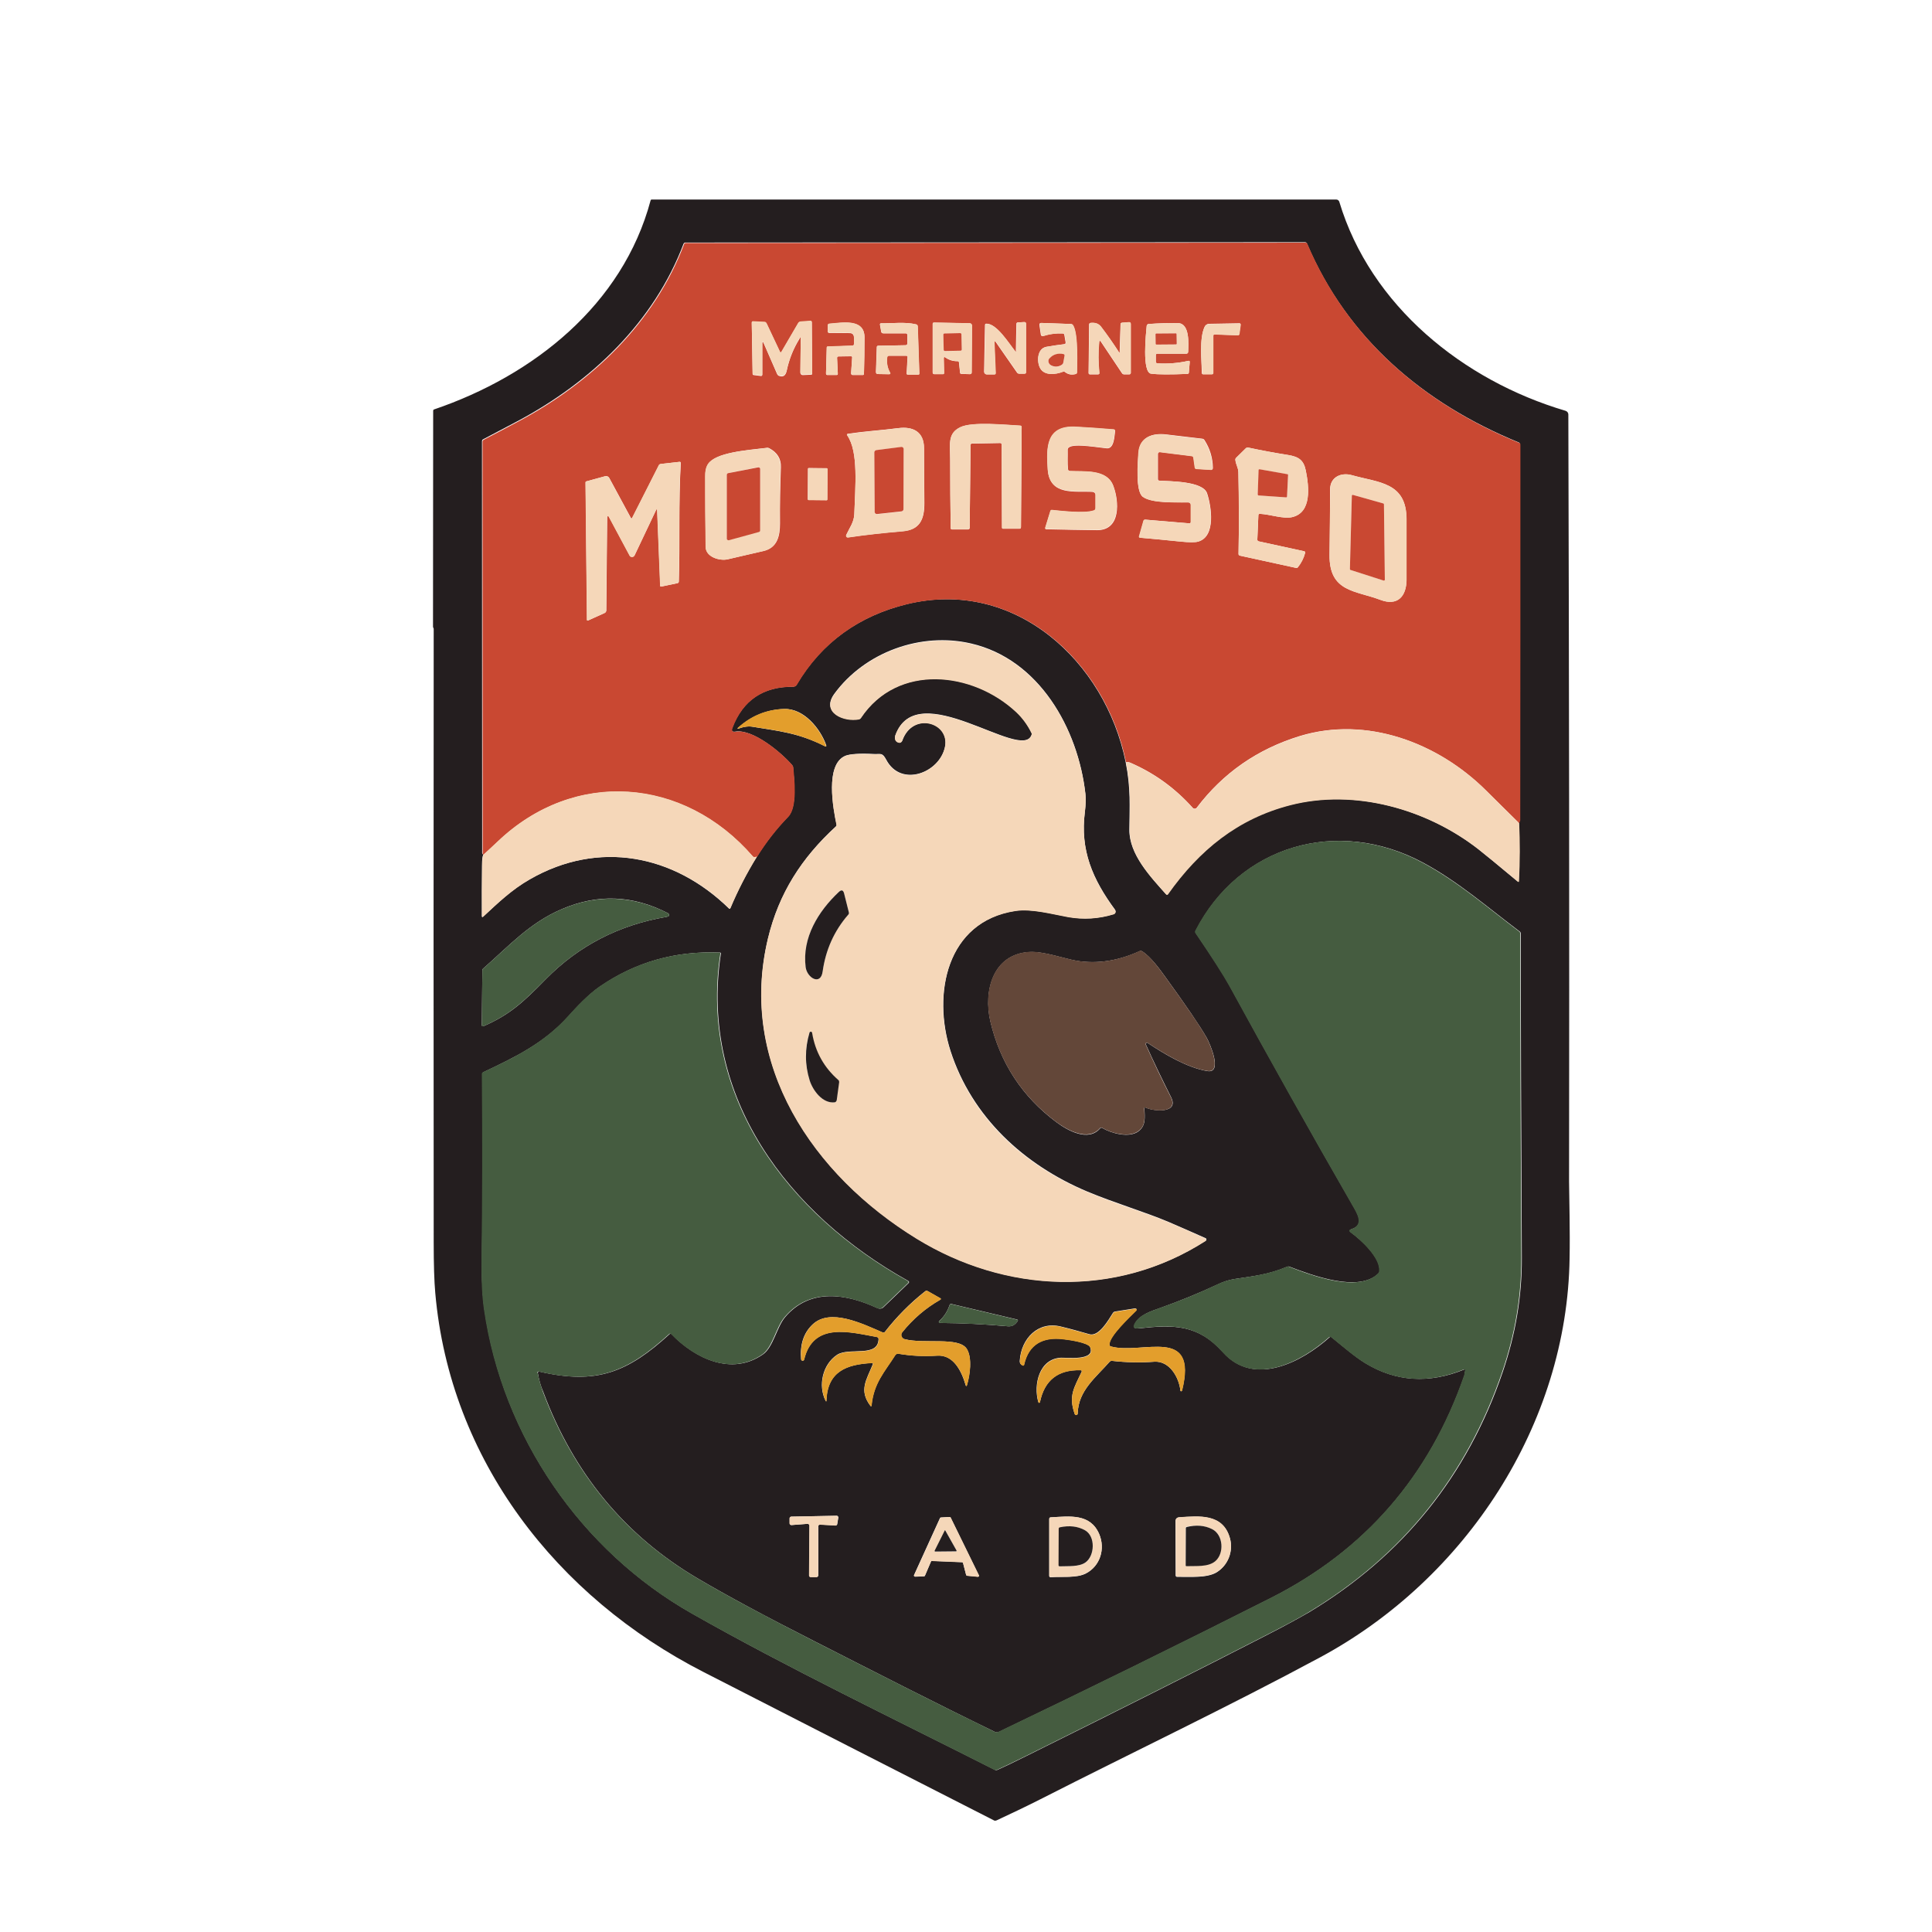 <svg width="48" height="48" viewBox="0 0 48 48" fill="none" xmlns="http://www.w3.org/2000/svg">
<path d="M38.996 31.254C38.939 35.39 36.413 39.23 32.8 41.175C30.514 42.406 28.162 43.523 25.85 44.701C25.488 44.884 25.121 45.059 24.755 45.229C24.733 45.237 24.715 45.237 24.698 45.229C22.289 44.003 19.885 42.772 17.481 41.542C13.829 39.675 11.177 36.271 10.814 32.122C10.788 31.834 10.775 31.411 10.775 30.857C10.771 25.778 10.771 20.704 10.775 15.625C10.775 15.616 10.771 15.603 10.766 15.599C10.762 15.59 10.758 15.581 10.758 15.568L10.762 10.21C10.762 10.188 10.771 10.175 10.788 10.171C13.249 9.333 15.47 7.575 16.164 4.979C16.168 4.966 16.177 4.957 16.19 4.957H33.197C33.236 4.957 33.267 4.983 33.276 5.018C34.052 7.597 36.352 9.455 38.895 10.206C38.935 10.219 38.965 10.254 38.965 10.297C38.983 16.65 38.992 23.003 38.983 29.356C38.987 29.796 39.009 30.59 38.996 31.254ZM12.005 21.236C11.984 21.279 11.975 21.371 11.975 21.506C11.971 21.921 11.971 22.335 11.971 22.759C11.971 22.789 11.984 22.794 12.005 22.772C12.368 22.436 12.708 22.104 13.162 21.847C14.872 20.865 16.739 21.232 18.11 22.571C18.118 22.58 18.131 22.58 18.14 22.571C18.14 22.571 18.145 22.567 18.145 22.562C18.332 22.122 18.55 21.694 18.803 21.284C19.026 20.926 19.283 20.595 19.576 20.293C19.816 20.049 19.724 19.338 19.702 19.063C19.702 19.041 19.693 19.024 19.676 19.006C19.41 18.697 18.703 18.108 18.271 18.177C18.188 18.19 18.162 18.16 18.192 18.081C18.454 17.396 18.956 17.056 19.702 17.06C19.737 17.06 19.772 17.043 19.789 17.012C20.413 15.952 21.356 15.298 22.525 15.01C25.226 14.351 27.464 16.445 27.966 18.932C28.097 19.591 28.062 20.032 28.058 20.612C28.053 21.227 28.581 21.781 28.965 22.213C28.983 22.235 29 22.231 29.013 22.209C29.79 21.114 30.745 20.328 32.054 19.997C33.651 19.587 35.444 20.097 36.723 21.092C36.884 21.218 37.211 21.489 37.7 21.895C37.722 21.912 37.731 21.908 37.731 21.882C37.752 21.393 37.757 20.913 37.735 20.446C37.748 20.411 37.757 20.39 37.757 20.372C37.757 17.261 37.761 14.15 37.761 11.035C37.761 11.013 37.752 11 37.731 10.991C35.366 10.023 33.472 8.413 32.469 6.048C32.46 6.026 32.442 6.017 32.421 6.017L17.023 6.026C17.006 6.026 16.992 6.039 16.984 6.052C16.251 7.994 14.697 9.482 12.874 10.455C12.586 10.607 12.293 10.76 12.005 10.913C11.984 10.921 11.975 10.939 11.975 10.965L11.979 21.192C11.979 21.201 11.984 21.21 11.988 21.214L12.005 21.236ZM25.627 18.265C25.37 18.928 22.782 16.768 22.246 18.269C22.241 18.286 22.237 18.304 22.237 18.321C22.237 18.395 22.272 18.435 22.337 18.448C22.372 18.452 22.403 18.435 22.416 18.404C22.673 17.667 23.607 17.942 23.48 18.553C23.345 19.203 22.385 19.569 22.019 18.875C21.919 18.688 21.884 18.74 21.709 18.732C21.356 18.714 21.124 18.732 21.007 18.775C20.492 18.985 20.701 20.093 20.784 20.481C20.788 20.503 20.784 20.52 20.767 20.533C19.92 21.31 19.353 22.187 19.082 23.313C18.332 26.445 20.208 29.194 22.774 30.769C24.982 32.126 27.726 32.257 29.956 30.826C29.973 30.817 29.977 30.791 29.968 30.774C29.964 30.769 29.96 30.761 29.951 30.761C29.646 30.625 29.34 30.49 29.035 30.359C28.437 30.106 27.695 29.888 27.015 29.604C25.44 28.941 24.148 27.754 23.616 26.11C23.162 24.696 23.515 22.89 25.23 22.628C25.632 22.567 26.129 22.706 26.544 22.78C26.923 22.85 27.303 22.824 27.669 22.711C27.704 22.698 27.726 22.663 27.713 22.623C27.709 22.615 27.709 22.61 27.704 22.602C27.15 21.851 26.827 21.118 26.954 20.163C26.976 19.984 26.98 19.835 26.967 19.722C26.784 18.094 25.811 16.375 24.126 15.987C22.874 15.695 21.482 16.205 20.727 17.239C20.392 17.702 20.972 17.937 21.343 17.863C21.364 17.859 21.382 17.85 21.391 17.828C22.302 16.467 24.17 16.672 25.248 17.684C25.405 17.833 25.531 18.003 25.623 18.195C25.636 18.225 25.636 18.243 25.627 18.265ZM18.69 18.055C19.34 18.164 19.829 18.203 20.496 18.54C20.527 18.553 20.535 18.548 20.527 18.513C20.378 18.094 19.968 17.597 19.484 17.614C19.052 17.628 18.672 17.785 18.345 18.077C18.315 18.103 18.319 18.112 18.358 18.099C18.489 18.051 18.603 18.038 18.69 18.055ZM13.363 34.116C13.358 34.098 13.371 34.081 13.389 34.077C13.393 34.077 13.397 34.077 13.402 34.077C14.828 34.408 15.596 34.094 16.635 33.147C16.652 33.13 16.67 33.13 16.687 33.147C17.272 33.754 18.184 34.19 18.956 33.649C19.209 33.474 19.296 32.973 19.506 32.724C20.125 31.995 21.029 32.139 21.805 32.502C21.857 32.523 21.914 32.515 21.953 32.475L22.569 31.882C22.595 31.86 22.59 31.838 22.56 31.821C19.597 30.172 17.368 27.261 17.909 23.697C17.913 23.675 17.904 23.666 17.883 23.666C16.783 23.622 15.788 23.902 14.903 24.513C14.623 24.705 14.327 25.019 14.122 25.25C13.524 25.913 12.808 26.262 12.014 26.637C11.992 26.646 11.984 26.664 11.984 26.686C11.997 28.221 11.992 29.753 11.975 31.288C11.966 31.795 11.988 32.209 12.036 32.532C12.486 35.687 14.44 38.527 17.198 40.089C19.606 41.455 22.206 42.698 24.72 43.972C24.741 43.981 24.759 43.981 24.781 43.972C24.947 43.898 25.186 43.785 25.501 43.627C27.857 42.458 29.829 41.468 31.417 40.652C31.923 40.394 32.294 40.189 32.534 40.05C34.855 38.649 36.456 36.664 37.334 34.09C37.652 33.156 37.813 32.218 37.809 31.249C37.792 28.008 37.783 25.324 37.783 23.195C37.783 23.173 37.774 23.156 37.757 23.143C36.967 22.549 36.221 21.895 35.348 21.428C33.236 20.298 30.797 20.996 29.707 23.125C29.698 23.143 29.698 23.164 29.711 23.182C30.13 23.797 30.414 24.233 30.553 24.495C31.552 26.323 32.573 28.143 33.612 29.949C33.73 30.154 33.908 30.433 33.581 30.538C33.525 30.556 33.52 30.586 33.568 30.621C33.804 30.791 34.31 31.245 34.275 31.581C34.275 31.603 34.262 31.625 34.249 31.638C33.76 32.126 32.582 31.677 32.041 31.472C32.019 31.463 32.002 31.463 31.98 31.472C31.509 31.672 31.129 31.707 30.675 31.777C30.536 31.799 30.396 31.843 30.261 31.908C29.794 32.126 29.314 32.323 28.825 32.497C28.585 32.58 28.324 32.667 28.206 32.872C28.149 32.973 28.175 33.016 28.293 33.003C29.174 32.907 29.764 32.903 30.392 33.601C31.168 34.465 32.355 33.832 33.032 33.226C33.049 33.208 33.066 33.208 33.088 33.226C33.359 33.444 33.66 33.706 33.917 33.863C34.681 34.33 35.501 34.382 36.382 34.024C36.391 34.02 36.404 34.024 36.409 34.037C36.409 34.042 36.409 34.046 36.409 34.055C36.391 34.09 36.395 34.133 36.387 34.164C35.519 36.677 33.913 38.523 31.574 39.705C29.327 40.84 27.076 41.948 24.816 43.03C24.785 43.043 24.75 43.043 24.72 43.03C23.201 42.292 21.705 41.525 20.204 40.761C19.008 40.154 18.053 39.64 17.328 39.212C15.531 38.152 14.253 36.607 13.498 34.583C13.428 34.426 13.389 34.269 13.363 34.116ZM16.596 22.689C15.723 22.239 14.846 22.204 13.956 22.588C13.157 22.929 12.647 23.5 12.01 24.059C11.992 24.072 11.984 24.089 11.984 24.111L11.971 25.464C11.971 25.494 11.984 25.503 12.014 25.494C12.664 25.211 13 24.901 13.563 24.325C14.379 23.496 15.378 22.981 16.556 22.78C16.596 22.772 16.617 22.763 16.622 22.746C16.626 22.719 16.617 22.702 16.596 22.689ZM28.468 27.519C28.673 27.615 29.305 27.667 29.092 27.253C28.873 26.816 28.664 26.384 28.468 25.948C28.459 25.931 28.468 25.913 28.485 25.909C28.494 25.904 28.507 25.904 28.516 25.913C28.934 26.192 29.497 26.528 29.999 26.611C30.387 26.672 30.056 25.913 29.977 25.778C29.807 25.481 29.462 24.975 28.943 24.26C28.83 24.102 28.585 23.762 28.376 23.636C28.354 23.622 28.337 23.622 28.315 23.631C27.778 23.876 27.255 23.954 26.748 23.871C26.426 23.814 25.928 23.631 25.57 23.653C24.663 23.71 24.432 24.626 24.606 25.377C24.851 26.411 25.396 27.244 26.242 27.877C26.522 28.086 27.037 28.378 27.333 28.034C27.346 28.016 27.364 28.012 27.386 28.025C27.617 28.16 28.053 28.278 28.284 28.108C28.472 27.968 28.442 27.759 28.433 27.549C28.428 27.514 28.442 27.506 28.468 27.519ZM22.468 33.269C22.412 33.256 22.377 33.195 22.394 33.139C22.398 33.125 22.403 33.112 22.416 33.099C22.678 32.772 22.992 32.502 23.358 32.292C23.38 32.279 23.38 32.266 23.358 32.253L23.049 32.078C23.027 32.065 23.005 32.065 22.983 32.083C22.608 32.379 22.276 32.715 21.984 33.091C21.971 33.108 21.949 33.112 21.927 33.104C21.421 32.885 20.618 32.488 20.182 32.912C19.964 33.121 19.872 33.409 19.903 33.771C19.903 33.793 19.925 33.806 19.942 33.806C19.959 33.806 19.973 33.793 19.977 33.776C20.204 32.829 21.124 33.099 21.788 33.217C21.809 33.221 21.827 33.243 21.827 33.265C21.818 33.741 21.09 33.461 20.793 33.662C20.435 33.902 20.322 34.421 20.509 34.797C20.522 34.823 20.531 34.823 20.531 34.792C20.557 34.068 21.037 33.898 21.657 33.863C21.683 33.863 21.692 33.872 21.683 33.898C21.526 34.286 21.334 34.539 21.622 34.923C21.639 34.945 21.648 34.945 21.652 34.914C21.709 34.352 21.98 34.081 22.241 33.666C22.259 33.64 22.289 33.627 22.32 33.632C22.638 33.688 22.957 33.701 23.276 33.68C23.69 33.649 23.891 34.068 23.991 34.413C24 34.443 24.009 34.443 24.022 34.413C24.096 34.173 24.161 33.736 24.017 33.509C23.817 33.204 22.957 33.4 22.468 33.269ZM23.345 32.868C23.926 32.872 24.458 32.899 25.043 32.951C25.16 32.96 25.226 32.903 25.287 32.816C25.291 32.807 25.291 32.798 25.282 32.789C25.282 32.789 25.278 32.789 25.278 32.785L23.638 32.397C23.616 32.392 23.603 32.401 23.594 32.419C23.542 32.58 23.454 32.715 23.332 32.824C23.323 32.833 23.323 32.846 23.332 32.855C23.332 32.868 23.337 32.868 23.345 32.868ZM27.564 33.405C27.543 33.208 28.079 32.702 28.228 32.558C28.241 32.545 28.241 32.528 28.228 32.515C28.219 32.506 28.21 32.506 28.201 32.506L27.704 32.584C27.678 32.589 27.66 32.602 27.647 32.624C27.538 32.794 27.303 33.217 27.063 33.147C26.836 33.082 26.605 33.016 26.369 32.96C25.793 32.811 25.37 33.252 25.335 33.81C25.331 33.858 25.352 33.898 25.4 33.919C25.422 33.933 25.435 33.924 25.444 33.898C25.557 33.392 25.915 33.208 26.413 33.269C26.535 33.282 27.037 33.352 27.084 33.47C27.224 33.815 26.495 33.727 26.36 33.732C25.815 33.758 25.671 34.404 25.797 34.836C25.802 34.844 25.811 34.853 25.824 34.849C25.832 34.849 25.837 34.84 25.837 34.836C25.95 34.29 26.286 34.024 26.845 34.042C26.875 34.042 26.884 34.055 26.871 34.085C26.692 34.469 26.539 34.674 26.701 35.128C26.709 35.15 26.727 35.159 26.748 35.154C26.766 35.15 26.775 35.133 26.775 35.119C26.788 34.548 27.229 34.221 27.569 33.832C27.582 33.815 27.604 33.81 27.626 33.81C27.975 33.85 28.324 33.858 28.677 33.832C29.057 33.806 29.292 34.221 29.327 34.548C29.327 34.561 29.34 34.57 29.349 34.565C29.358 34.565 29.366 34.556 29.366 34.548C29.768 32.92 28.372 33.666 27.599 33.453C27.578 33.448 27.564 33.431 27.564 33.405ZM20.064 37.859C20.09 37.859 20.108 37.877 20.112 37.899V37.903L20.104 39.138C20.104 39.164 20.121 39.181 20.147 39.181H20.287C20.309 39.181 20.33 39.16 20.33 39.138V37.92C20.33 37.894 20.348 37.877 20.374 37.877C20.374 37.877 20.374 37.877 20.378 37.877L20.758 37.899C20.78 37.899 20.802 37.886 20.802 37.864L20.828 37.707C20.832 37.685 20.815 37.659 20.793 37.659C20.788 37.659 20.788 37.659 20.784 37.659L19.663 37.681C19.641 37.681 19.619 37.702 19.619 37.724V37.846C19.619 37.873 19.637 37.89 19.663 37.89H19.667L20.064 37.859ZM30.558 38.222C30.387 37.598 29.794 37.667 29.301 37.698C29.24 37.702 29.205 37.737 29.205 37.798L29.209 39.142C29.209 39.164 29.223 39.177 29.244 39.177C29.545 39.173 29.973 39.212 30.222 39.068C30.514 38.889 30.645 38.536 30.558 38.222ZM23.131 38.793C23.136 38.784 23.145 38.776 23.158 38.78L23.904 38.811C23.913 38.811 23.926 38.819 23.926 38.828L24.004 39.129C24.009 39.138 24.017 39.147 24.026 39.147L24.297 39.173C24.31 39.173 24.323 39.164 24.323 39.151C24.323 39.147 24.323 39.142 24.318 39.138L23.616 37.702C23.611 37.694 23.603 37.689 23.59 37.689L23.376 37.702C23.367 37.702 23.358 37.707 23.354 37.715L22.708 39.133C22.704 39.147 22.708 39.16 22.721 39.168C22.726 39.168 22.73 39.173 22.735 39.173L22.957 39.164C22.966 39.164 22.974 39.16 22.979 39.151L23.131 38.793ZM27.307 38.108C27.084 37.598 26.578 37.672 26.107 37.698C26.081 37.698 26.068 37.711 26.068 37.742V39.151C26.068 39.177 26.081 39.186 26.107 39.186C26.386 39.164 26.744 39.212 26.976 39.094C27.333 38.911 27.468 38.479 27.307 38.108Z" fill="#241E1F"/>
<path d="M37.744 20.454C37.464 20.179 37.19 19.904 36.915 19.634C35.719 18.447 33.952 17.784 32.298 18.285C31.243 18.608 30.387 19.202 29.733 20.066C29.711 20.096 29.668 20.1 29.641 20.079C29.637 20.074 29.633 20.074 29.633 20.07C29.192 19.577 28.673 19.202 28.071 18.944C28.044 18.931 28.001 18.936 27.975 18.936C27.473 16.444 25.235 14.354 22.534 15.013C21.36 15.297 20.422 15.955 19.798 17.016C19.781 17.046 19.746 17.064 19.711 17.064C18.965 17.059 18.459 17.4 18.201 18.085C18.171 18.163 18.197 18.194 18.28 18.181C18.712 18.106 19.419 18.7 19.685 19.01C19.698 19.027 19.706 19.045 19.711 19.066C19.733 19.341 19.824 20.052 19.584 20.297C19.292 20.598 19.035 20.929 18.812 21.287L18.755 21.296C18.733 21.3 18.716 21.292 18.703 21.279C16.997 19.311 14.266 19.093 12.363 20.912C12.25 21.021 12.132 21.13 12.01 21.239L12.001 21.226C11.997 21.217 11.992 21.213 11.992 21.204L11.988 10.977C11.988 10.955 11.997 10.938 12.019 10.925C12.307 10.776 12.595 10.624 12.887 10.467C14.711 9.494 16.264 8.006 16.997 6.064C17.001 6.047 17.019 6.038 17.036 6.038L32.434 6.029C32.456 6.029 32.473 6.038 32.482 6.06C33.485 8.425 35.379 10.035 37.744 11.003C37.766 11.012 37.774 11.025 37.774 11.047C37.774 14.162 37.774 17.273 37.77 20.384C37.766 20.397 37.757 20.419 37.744 20.454ZM19.894 8.394L19.885 9.262C19.885 9.293 19.912 9.319 19.942 9.319C19.942 9.319 19.942 9.319 19.946 9.319L20.151 9.31C20.169 9.31 20.178 9.302 20.178 9.284L20.169 8.015C20.169 7.988 20.156 7.975 20.13 7.98L19.89 7.997C19.863 7.997 19.842 8.01 19.829 8.036L19.414 8.748C19.401 8.769 19.392 8.769 19.379 8.748L19.048 8.045C19.035 8.019 19.017 8.006 18.991 8.006L18.707 7.993C18.686 7.993 18.677 8.001 18.677 8.023L18.699 9.289C18.699 9.306 18.707 9.315 18.725 9.319L18.899 9.341C18.925 9.345 18.939 9.332 18.939 9.31V8.547C18.939 8.477 18.952 8.477 18.978 8.538L19.309 9.297C19.318 9.315 19.331 9.328 19.349 9.337C19.462 9.38 19.519 9.328 19.545 9.214C19.606 8.922 19.715 8.652 19.872 8.403C19.89 8.364 19.894 8.364 19.894 8.394ZM25.217 8.721C25.069 8.534 24.763 8.036 24.506 8.041C24.484 8.041 24.471 8.054 24.471 8.076L24.449 9.236C24.449 9.271 24.475 9.297 24.51 9.302H24.702C24.724 9.302 24.733 9.289 24.733 9.267L24.702 8.521C24.702 8.464 24.715 8.46 24.746 8.508L25.265 9.254C25.278 9.275 25.3 9.284 25.322 9.284H25.448C25.474 9.284 25.488 9.271 25.488 9.245V8.045C25.488 8.015 25.474 8.001 25.444 8.001L25.291 8.01C25.265 8.01 25.252 8.023 25.252 8.049L25.239 8.708C25.248 8.743 25.239 8.748 25.217 8.721ZM27.804 8.756C27.66 8.534 27.512 8.32 27.351 8.115C27.285 8.032 27.198 8.015 27.098 8.023C27.071 8.023 27.058 8.041 27.058 8.067L27.045 9.267C27.045 9.289 27.058 9.302 27.08 9.302H27.276C27.303 9.302 27.316 9.289 27.311 9.262C27.285 9.009 27.281 8.761 27.307 8.508C27.311 8.46 27.329 8.455 27.355 8.495L27.874 9.271C27.887 9.293 27.909 9.302 27.931 9.302H28.053C28.079 9.302 28.092 9.289 28.092 9.262V8.054C28.092 8.019 28.075 8.006 28.04 8.006L27.874 8.019C27.852 8.019 27.839 8.032 27.839 8.058L27.817 8.756C27.817 8.761 27.813 8.765 27.809 8.765C27.809 8.761 27.804 8.761 27.804 8.756ZM23.825 9.009L23.852 9.258C23.852 9.28 23.864 9.289 23.886 9.289L24.091 9.297C24.122 9.297 24.139 9.284 24.139 9.254L24.148 8.093C24.148 8.058 24.122 8.032 24.087 8.032L23.206 8.015C23.18 8.015 23.171 8.028 23.171 8.049V9.249C23.171 9.28 23.184 9.297 23.214 9.297H23.428C23.446 9.297 23.454 9.289 23.454 9.267L23.446 8.905C23.446 8.87 23.459 8.861 23.489 8.883C23.577 8.944 23.672 8.974 23.782 8.974C23.812 8.97 23.825 8.983 23.825 9.009ZM29.929 8.119C29.794 8.407 29.855 8.961 29.859 9.267C29.859 9.289 29.873 9.297 29.89 9.297H30.099C30.126 9.297 30.139 9.284 30.139 9.258V8.342C30.139 8.32 30.152 8.307 30.174 8.307L30.745 8.329C30.771 8.329 30.789 8.316 30.789 8.289L30.819 8.067C30.824 8.041 30.811 8.028 30.784 8.032L30.03 8.045C29.99 8.049 29.947 8.076 29.929 8.119ZM20.832 8.857L21.146 8.852C21.159 8.852 21.172 8.861 21.172 8.878C21.172 8.878 21.172 8.878 21.172 8.883L21.146 9.267C21.142 9.302 21.159 9.319 21.194 9.319H21.434C21.452 9.319 21.46 9.31 21.465 9.293C21.474 8.987 21.478 8.686 21.478 8.381C21.478 7.905 20.915 8.023 20.605 8.045C20.579 8.045 20.566 8.063 20.566 8.089V8.233C20.566 8.259 20.579 8.272 20.605 8.272L21.107 8.276C21.181 8.276 21.216 8.316 21.216 8.385V8.551C21.216 8.577 21.203 8.59 21.177 8.59L20.566 8.612C20.549 8.612 20.54 8.621 20.54 8.638L20.522 9.28C20.522 9.306 20.535 9.319 20.562 9.319H20.78C20.806 9.319 20.819 9.306 20.815 9.28L20.797 8.896C20.797 8.865 20.81 8.857 20.832 8.857ZM22.547 8.87L22.525 9.275C22.525 9.297 22.534 9.31 22.56 9.31H22.804C22.83 9.31 22.839 9.297 22.839 9.275L22.8 8.111C22.8 8.084 22.787 8.067 22.756 8.058C22.486 7.993 22.176 8.036 21.892 8.032C21.871 8.032 21.858 8.045 21.862 8.067L21.892 8.237C21.897 8.268 21.914 8.281 21.945 8.281H22.499C22.525 8.281 22.538 8.294 22.543 8.32V8.529C22.543 8.56 22.525 8.577 22.494 8.577L21.814 8.59C21.796 8.59 21.783 8.604 21.783 8.621L21.762 9.241C21.762 9.275 21.775 9.289 21.809 9.293L22.084 9.297C22.119 9.297 22.128 9.284 22.11 9.254C22.045 9.136 22.023 9.014 22.041 8.878C22.045 8.852 22.058 8.839 22.084 8.839H22.512C22.538 8.839 22.551 8.848 22.547 8.87ZM25.841 9.145C25.946 9.341 26.229 9.306 26.404 9.236C26.426 9.227 26.443 9.232 26.461 9.245C26.535 9.302 26.618 9.319 26.718 9.293C26.74 9.289 26.753 9.271 26.753 9.249C26.753 9.153 26.797 8.289 26.653 8.076C26.64 8.058 26.622 8.049 26.6 8.049L25.872 8.023C25.837 8.023 25.819 8.041 25.824 8.076L25.858 8.307C25.863 8.346 25.885 8.359 25.924 8.346C26.081 8.294 26.242 8.276 26.404 8.285C26.426 8.285 26.439 8.298 26.443 8.32L26.474 8.503C26.478 8.529 26.469 8.547 26.439 8.551C26.29 8.569 26.142 8.59 25.994 8.617C25.767 8.66 25.754 8.983 25.841 9.145ZM28.599 9.284C28.777 9.306 29.078 9.306 29.502 9.289C29.523 9.289 29.537 9.275 29.537 9.254L29.558 9.001C29.563 8.97 29.545 8.957 29.519 8.966C29.27 9.022 29.017 9.044 28.76 9.027C28.729 9.027 28.716 9.009 28.716 8.979V8.826C28.716 8.8 28.729 8.787 28.756 8.787H29.476C29.502 8.787 29.519 8.765 29.519 8.743C29.528 8.542 29.563 8.032 29.266 8.028C29.022 8.023 28.782 8.032 28.537 8.049C28.511 8.049 28.494 8.071 28.489 8.097C28.472 8.276 28.367 9.254 28.599 9.284ZM24.148 11.021L24.846 11.008C24.872 11.008 24.886 11.021 24.886 11.047L24.894 13.106C24.894 13.128 24.903 13.137 24.925 13.137H25.326C25.352 13.137 25.366 13.124 25.366 13.098L25.383 10.615C25.383 10.589 25.37 10.576 25.344 10.576C24.995 10.558 24.157 10.471 23.86 10.615C23.537 10.768 23.607 11.029 23.607 11.427C23.607 11.994 23.611 12.557 23.62 13.119C23.62 13.146 23.633 13.154 23.655 13.154H24.048C24.074 13.154 24.091 13.141 24.091 13.111L24.113 11.06C24.113 11.034 24.126 11.021 24.148 11.021ZM26.535 11.658C26.517 11.501 26.53 11.335 26.526 11.178C26.517 10.986 27.172 11.104 27.495 11.139C27.687 11.156 27.687 10.82 27.704 10.715C27.708 10.689 27.695 10.676 27.669 10.672C27.355 10.646 27.041 10.624 26.727 10.606C25.994 10.571 25.994 11.108 26.033 11.671C26.081 12.33 26.714 12.194 27.146 12.221C27.185 12.225 27.22 12.255 27.22 12.299V12.626C27.22 12.657 27.207 12.679 27.176 12.687C26.932 12.77 26.325 12.687 26.138 12.674C26.12 12.674 26.107 12.683 26.098 12.7L25.972 13.111C25.963 13.137 25.972 13.15 26.002 13.15C26.421 13.159 26.836 13.167 27.255 13.172C27.857 13.176 27.804 12.447 27.66 12.072C27.503 11.649 26.936 11.723 26.578 11.706C26.552 11.697 26.535 11.684 26.535 11.658ZM22.957 11.13C22.953 10.728 22.682 10.589 22.316 10.637C21.901 10.689 21.482 10.715 21.068 10.776C21.042 10.781 21.033 10.794 21.05 10.816C21.334 11.221 21.247 12.094 21.225 12.775C21.216 12.975 21.107 13.111 21.024 13.29C21.015 13.311 21.024 13.338 21.046 13.346C21.055 13.351 21.063 13.351 21.072 13.351C21.513 13.285 21.962 13.237 22.425 13.198C22.852 13.163 22.966 12.91 22.966 12.5C22.961 12.042 22.961 11.588 22.957 11.13ZM28.393 12.343C28.62 12.509 29.24 12.478 29.528 12.482C29.563 12.482 29.589 12.509 29.589 12.543V12.962C29.589 12.989 29.576 13.002 29.55 13.002L28.454 12.91C28.433 12.91 28.424 12.919 28.415 12.936L28.306 13.32C28.297 13.346 28.306 13.359 28.332 13.359C28.668 13.39 29.004 13.421 29.34 13.455C29.554 13.477 29.698 13.477 29.772 13.455C30.213 13.329 30.099 12.583 29.99 12.255C29.886 11.95 29.07 11.959 28.804 11.941C28.782 11.941 28.769 11.924 28.769 11.902V11.278C28.769 11.252 28.791 11.23 28.817 11.23H28.821L29.619 11.331C29.637 11.335 29.65 11.344 29.654 11.365L29.689 11.61C29.694 11.636 29.707 11.649 29.733 11.649L30.086 11.671C30.117 11.671 30.134 11.658 30.134 11.627C30.13 11.374 30.06 11.143 29.925 10.934C29.912 10.912 29.894 10.903 29.868 10.899C29.572 10.864 29.275 10.829 28.978 10.794C28.629 10.75 28.315 10.864 28.289 11.243C28.267 11.475 28.206 12.207 28.393 12.343ZM17.534 13.591C17.538 13.844 17.887 13.94 18.079 13.896C18.38 13.826 18.677 13.756 18.978 13.687C19.305 13.608 19.379 13.329 19.379 13.006C19.375 12.539 19.384 12.077 19.401 11.61C19.41 11.396 19.309 11.239 19.109 11.134C19.091 11.126 19.074 11.121 19.052 11.126C18.528 11.187 17.782 11.243 17.595 11.527C17.547 11.601 17.52 11.701 17.525 11.832C17.52 12.421 17.525 13.006 17.534 13.591ZM31.304 12.766C31.557 12.779 31.88 12.897 32.098 12.849C32.599 12.735 32.521 12.085 32.443 11.693C32.39 11.431 32.268 11.348 32.002 11.304C31.674 11.252 31.343 11.191 31.016 11.121C30.989 11.117 30.968 11.121 30.95 11.139L30.715 11.37C30.697 11.387 30.689 11.405 30.693 11.431C30.706 11.544 30.763 11.618 30.767 11.728C30.784 12.404 30.784 13.085 30.771 13.765C30.771 13.783 30.784 13.8 30.802 13.804L32.203 14.11C32.22 14.114 32.237 14.11 32.246 14.092C32.329 13.988 32.39 13.87 32.425 13.739C32.429 13.717 32.421 13.7 32.399 13.695L31.277 13.451C31.251 13.447 31.238 13.429 31.238 13.403L31.264 12.801C31.264 12.775 31.277 12.766 31.304 12.766ZM16.329 12.692L16.404 14.55C16.404 14.572 16.417 14.577 16.434 14.572L16.831 14.489C16.853 14.485 16.866 14.472 16.866 14.446C16.897 13.468 16.857 12.487 16.914 11.509C16.914 11.483 16.905 11.47 16.879 11.475L16.421 11.527C16.395 11.531 16.382 11.54 16.369 11.562L15.71 12.862C15.697 12.888 15.684 12.888 15.671 12.862L15.138 11.876C15.116 11.837 15.073 11.819 15.034 11.832L14.571 11.959C14.554 11.963 14.549 11.972 14.549 11.989L14.584 15.393C14.584 15.414 14.597 15.423 14.615 15.414L15.02 15.231C15.047 15.218 15.064 15.192 15.064 15.166L15.086 12.845C15.086 12.831 15.099 12.823 15.108 12.823C15.116 12.823 15.121 12.827 15.125 12.831L15.644 13.8C15.662 13.831 15.701 13.844 15.736 13.826C15.749 13.818 15.758 13.809 15.767 13.796L16.299 12.674C16.316 12.639 16.329 12.639 16.329 12.692ZM20.557 11.649C20.557 11.64 20.549 11.632 20.54 11.632L20.09 11.627C20.082 11.627 20.073 11.636 20.073 11.645L20.069 12.404C20.069 12.412 20.077 12.421 20.086 12.421L20.535 12.426C20.544 12.426 20.553 12.417 20.553 12.408L20.557 11.649ZM33.032 13.787C33.023 14.712 33.669 14.668 34.297 14.904C34.716 15.061 34.943 14.821 34.943 14.402C34.943 13.9 34.943 13.403 34.943 12.901C34.943 11.976 34.258 11.994 33.586 11.806C33.319 11.732 33.049 11.85 33.045 12.155C33.045 12.7 33.04 13.246 33.032 13.787Z" fill="#C94832"/>
<path d="M19.872 8.391C19.715 8.644 19.606 8.914 19.545 9.202C19.519 9.315 19.462 9.368 19.349 9.324C19.331 9.315 19.318 9.302 19.309 9.285L18.978 8.526C18.952 8.465 18.939 8.465 18.939 8.534V9.298C18.939 9.324 18.925 9.333 18.899 9.329L18.725 9.307C18.707 9.307 18.698 9.294 18.698 9.276L18.677 8.011C18.677 7.989 18.686 7.98 18.707 7.98L18.991 7.993C19.017 7.993 19.035 8.007 19.048 8.033L19.379 8.735C19.388 8.757 19.401 8.757 19.414 8.735L19.829 8.024C19.842 8.002 19.863 7.989 19.89 7.985L20.13 7.967C20.156 7.967 20.169 7.976 20.169 8.002L20.178 9.272C20.178 9.289 20.169 9.298 20.151 9.298L19.946 9.307C19.916 9.307 19.89 9.285 19.885 9.254C19.885 9.254 19.885 9.254 19.885 9.25L19.894 8.382C19.894 8.364 19.89 8.364 19.872 8.391Z" fill="#F5D7B9"/>
<path d="M25.248 8.709L25.261 8.05C25.261 8.024 25.274 8.011 25.3 8.011L25.453 8.002C25.483 8.002 25.496 8.016 25.496 8.046V9.246C25.496 9.272 25.483 9.285 25.457 9.285H25.331C25.304 9.285 25.287 9.277 25.274 9.255L24.755 8.509C24.724 8.465 24.707 8.469 24.711 8.522L24.742 9.268C24.742 9.29 24.733 9.303 24.711 9.303H24.519C24.484 9.303 24.458 9.277 24.458 9.242L24.48 8.081C24.48 8.059 24.493 8.046 24.515 8.046C24.772 8.046 25.073 8.543 25.226 8.727C25.239 8.749 25.248 8.744 25.248 8.709Z" fill="#F5D7B9"/>
<path d="M27.804 8.757C27.809 8.761 27.813 8.761 27.817 8.757L27.822 8.753L27.844 8.054C27.844 8.033 27.857 8.02 27.879 8.015L28.044 8.002C28.079 7.998 28.097 8.015 28.097 8.05V9.259C28.097 9.285 28.084 9.298 28.058 9.298H27.935C27.909 9.298 27.892 9.289 27.879 9.267L27.359 8.491C27.333 8.451 27.316 8.456 27.311 8.504C27.29 8.757 27.29 9.006 27.316 9.259C27.32 9.285 27.307 9.298 27.281 9.298H27.084C27.063 9.298 27.049 9.285 27.049 9.263L27.063 8.063C27.063 8.037 27.076 8.024 27.102 8.02C27.202 8.011 27.285 8.028 27.355 8.111C27.512 8.321 27.66 8.534 27.804 8.757Z" fill="#F5D7B9"/>
<path d="M23.786 8.972C23.677 8.972 23.581 8.941 23.494 8.88C23.463 8.858 23.45 8.867 23.45 8.902L23.459 9.264C23.459 9.281 23.45 9.294 23.433 9.294H23.219C23.188 9.294 23.175 9.277 23.175 9.246V8.047C23.175 8.02 23.188 8.012 23.21 8.012L24.091 8.029C24.126 8.029 24.152 8.055 24.152 8.09L24.144 9.251C24.144 9.281 24.126 9.294 24.096 9.294L23.891 9.286C23.869 9.286 23.86 9.273 23.856 9.255L23.829 9.007C23.825 8.985 23.812 8.972 23.786 8.972ZM23.886 8.308C23.886 8.291 23.873 8.278 23.856 8.278L23.467 8.287C23.45 8.287 23.437 8.3 23.437 8.317L23.446 8.692C23.446 8.71 23.459 8.723 23.476 8.723L23.864 8.714C23.882 8.714 23.895 8.701 23.895 8.684L23.886 8.308Z" fill="#F5D7B9"/>
<path d="M29.929 8.12C29.951 8.08 29.99 8.05 30.038 8.05L30.793 8.037C30.819 8.037 30.828 8.05 30.828 8.072L30.797 8.294C30.793 8.32 30.78 8.333 30.754 8.333L30.182 8.312C30.16 8.312 30.147 8.32 30.147 8.346V9.263C30.147 9.289 30.134 9.302 30.108 9.302H29.899C29.877 9.302 29.868 9.293 29.868 9.271C29.851 8.962 29.79 8.407 29.929 8.12Z" fill="#F5D7B9"/>
<path d="M20.797 8.888L20.815 9.272C20.815 9.298 20.802 9.312 20.78 9.312H20.562C20.535 9.312 20.522 9.298 20.522 9.272L20.54 8.631C20.54 8.613 20.549 8.605 20.566 8.605L21.177 8.583C21.203 8.583 21.216 8.57 21.216 8.544V8.378C21.216 8.304 21.181 8.269 21.107 8.269L20.605 8.264C20.579 8.264 20.566 8.251 20.566 8.225V8.081C20.566 8.055 20.579 8.042 20.605 8.038C20.911 8.016 21.474 7.898 21.478 8.373C21.478 8.675 21.474 8.98 21.465 9.285C21.465 9.303 21.456 9.312 21.434 9.312H21.194C21.159 9.312 21.142 9.294 21.146 9.259L21.172 8.875C21.172 8.862 21.164 8.849 21.151 8.849C21.151 8.849 21.151 8.849 21.146 8.849L20.832 8.853C20.81 8.858 20.797 8.867 20.797 8.888Z" fill="#F5D7B9"/>
<path d="M22.516 8.839H22.089C22.062 8.839 22.049 8.852 22.045 8.879C22.028 9.014 22.049 9.14 22.115 9.254C22.132 9.284 22.124 9.298 22.089 9.298L21.814 9.293C21.779 9.293 21.766 9.276 21.766 9.241L21.788 8.621C21.788 8.604 21.801 8.591 21.818 8.591L22.499 8.578C22.529 8.578 22.547 8.56 22.547 8.53V8.32C22.547 8.294 22.534 8.281 22.503 8.281H21.949C21.919 8.281 21.901 8.268 21.897 8.237L21.866 8.067C21.862 8.045 21.87 8.032 21.897 8.032C22.176 8.037 22.486 7.993 22.761 8.058C22.787 8.063 22.8 8.08 22.804 8.111L22.843 9.276C22.843 9.302 22.835 9.311 22.809 9.311H22.564C22.542 9.311 22.529 9.298 22.529 9.276L22.551 8.87C22.551 8.848 22.538 8.839 22.516 8.839Z" fill="#F5D7B9"/>
<path d="M25.841 9.145C25.754 8.984 25.767 8.661 26.002 8.617C26.151 8.591 26.299 8.569 26.448 8.552C26.474 8.548 26.487 8.534 26.482 8.504L26.452 8.321C26.448 8.299 26.434 8.286 26.413 8.286C26.251 8.277 26.09 8.299 25.933 8.347C25.898 8.36 25.876 8.347 25.867 8.308L25.832 8.076C25.828 8.041 25.841 8.024 25.88 8.024L26.609 8.05C26.631 8.05 26.648 8.059 26.661 8.076C26.805 8.286 26.757 9.15 26.762 9.25C26.762 9.276 26.748 9.289 26.727 9.294C26.626 9.32 26.543 9.302 26.469 9.246C26.452 9.233 26.434 9.228 26.413 9.237C26.225 9.307 25.946 9.342 25.841 9.145ZM26.081 8.897C26.037 8.94 26.037 9.014 26.081 9.058C26.09 9.067 26.098 9.071 26.111 9.08C26.207 9.128 26.299 9.123 26.382 9.067C26.399 9.054 26.413 9.036 26.417 9.014L26.448 8.844C26.452 8.818 26.443 8.805 26.417 8.801C26.282 8.77 26.173 8.805 26.081 8.897Z" fill="#F5D7B9"/>
<path d="M28.599 9.285C28.367 9.254 28.472 8.277 28.489 8.098C28.494 8.072 28.511 8.055 28.537 8.05C28.782 8.033 29.026 8.024 29.266 8.028C29.563 8.033 29.528 8.543 29.519 8.744C29.519 8.77 29.497 8.788 29.475 8.788H28.756C28.729 8.788 28.716 8.801 28.716 8.827V8.98C28.716 9.01 28.729 9.028 28.76 9.028C29.017 9.041 29.27 9.023 29.519 8.967C29.55 8.958 29.563 8.971 29.558 9.001L29.537 9.254C29.537 9.276 29.523 9.289 29.502 9.289C29.078 9.311 28.777 9.307 28.599 9.285ZM29.231 8.299C29.231 8.29 29.222 8.282 29.214 8.282L28.725 8.286C28.716 8.286 28.707 8.295 28.707 8.303L28.712 8.543C28.712 8.552 28.721 8.561 28.729 8.561L29.218 8.556C29.227 8.556 29.235 8.548 29.235 8.539L29.231 8.299Z" fill="#F5D7B9"/>
<path d="M23.467 8.285L23.856 8.276C23.873 8.276 23.886 8.289 23.886 8.307L23.895 8.682C23.895 8.7 23.882 8.713 23.864 8.713L23.476 8.721C23.459 8.721 23.446 8.708 23.446 8.691L23.437 8.316C23.437 8.298 23.45 8.285 23.467 8.285Z" fill="#C94832"/>
<path d="M28.725 8.286L29.214 8.282C29.222 8.282 29.231 8.29 29.231 8.299L29.236 8.539C29.236 8.548 29.227 8.557 29.218 8.557L28.729 8.561C28.721 8.561 28.712 8.552 28.712 8.544L28.708 8.304C28.708 8.295 28.716 8.286 28.725 8.286Z" fill="#C94832"/>
<path d="M26.081 8.896C26.168 8.804 26.282 8.769 26.417 8.796C26.443 8.8 26.452 8.817 26.448 8.839L26.417 9.009C26.413 9.031 26.399 9.049 26.382 9.062C26.295 9.118 26.203 9.123 26.111 9.075C26.055 9.044 26.033 8.979 26.059 8.922C26.068 8.913 26.072 8.905 26.081 8.896Z" fill="#C94832"/>
<path d="M24.113 11.056L24.091 13.107C24.091 13.133 24.078 13.15 24.048 13.15H23.655C23.629 13.15 23.62 13.137 23.62 13.116C23.611 12.553 23.607 11.986 23.607 11.423C23.607 11.03 23.537 10.768 23.86 10.611C24.157 10.467 24.994 10.554 25.344 10.572C25.37 10.572 25.383 10.585 25.383 10.611L25.365 13.094C25.365 13.12 25.352 13.133 25.326 13.133H24.925C24.903 13.133 24.894 13.124 24.894 13.102L24.885 11.043C24.885 11.017 24.872 11.004 24.846 11.004L24.148 11.017C24.126 11.021 24.113 11.034 24.113 11.056Z" fill="#F5D7B9"/>
<path d="M26.574 11.698C26.936 11.72 27.499 11.641 27.656 12.064C27.796 12.44 27.848 13.168 27.25 13.164C26.831 13.159 26.417 13.155 25.998 13.142C25.972 13.142 25.959 13.129 25.968 13.103L26.094 12.693C26.098 12.675 26.111 12.666 26.133 12.666C26.321 12.684 26.932 12.762 27.172 12.679C27.202 12.671 27.215 12.649 27.215 12.618V12.291C27.215 12.252 27.185 12.217 27.141 12.213C26.709 12.182 26.077 12.322 26.029 11.663C25.989 11.1 25.989 10.563 26.722 10.598C27.037 10.616 27.351 10.637 27.665 10.664C27.691 10.664 27.704 10.681 27.7 10.707C27.682 10.812 27.678 11.152 27.49 11.131C27.167 11.1 26.513 10.978 26.522 11.17C26.526 11.331 26.513 11.493 26.53 11.65C26.535 11.685 26.552 11.698 26.574 11.698Z" fill="#F5D7B9"/>
<path d="M22.316 10.638C22.686 10.59 22.957 10.725 22.957 11.131C22.957 11.589 22.961 12.043 22.961 12.505C22.961 12.911 22.848 13.168 22.42 13.203C21.962 13.242 21.508 13.29 21.068 13.356C21.046 13.36 21.024 13.343 21.02 13.321C21.02 13.312 21.02 13.304 21.024 13.295C21.107 13.116 21.216 12.981 21.225 12.78C21.247 12.099 21.334 11.231 21.05 10.821C21.033 10.799 21.042 10.786 21.068 10.782C21.482 10.721 21.901 10.694 22.316 10.638ZM21.77 11.183C21.744 11.188 21.722 11.209 21.722 11.24L21.731 12.719C21.731 12.749 21.757 12.776 21.788 12.776H21.792L22.398 12.71C22.425 12.706 22.447 12.684 22.447 12.653L22.451 11.166C22.451 11.135 22.425 11.109 22.394 11.109C22.39 11.109 22.39 11.109 22.385 11.109L21.77 11.183Z" fill="#F5D7B9"/>
<path d="M28.393 12.344C28.206 12.204 28.267 11.471 28.28 11.249C28.306 10.869 28.62 10.756 28.969 10.799C29.266 10.839 29.563 10.873 29.859 10.904C29.886 10.908 29.903 10.917 29.916 10.939C30.051 11.148 30.121 11.384 30.125 11.633C30.125 11.663 30.112 11.681 30.078 11.676L29.724 11.655C29.698 11.655 29.685 11.641 29.68 11.615L29.645 11.371C29.641 11.354 29.633 11.34 29.611 11.336L28.812 11.236C28.786 11.231 28.764 11.249 28.76 11.275V11.279V11.903C28.76 11.925 28.777 11.943 28.795 11.943C29.061 11.96 29.877 11.951 29.982 12.257C30.095 12.584 30.208 13.326 29.763 13.457C29.689 13.478 29.541 13.478 29.331 13.457C28.995 13.422 28.66 13.387 28.323 13.361C28.297 13.356 28.289 13.343 28.297 13.321L28.406 12.937C28.411 12.92 28.424 12.911 28.446 12.911L29.541 13.003C29.567 13.007 29.58 12.994 29.58 12.963V12.545C29.58 12.51 29.554 12.483 29.519 12.483C29.24 12.479 28.62 12.514 28.393 12.344Z" fill="#F5D7B9"/>
<path d="M21.77 11.183L22.39 11.104C22.42 11.1 22.447 11.121 22.451 11.152C22.451 11.156 22.451 11.156 22.451 11.161L22.447 12.649C22.447 12.679 22.425 12.701 22.398 12.705L21.792 12.771C21.761 12.775 21.735 12.753 21.731 12.723V12.718L21.722 11.239C21.722 11.213 21.744 11.187 21.77 11.183Z" fill="#C94832"/>
<path d="M18.075 13.896C17.887 13.94 17.534 13.844 17.529 13.59C17.52 13.006 17.52 12.421 17.516 11.836C17.516 11.706 17.538 11.605 17.586 11.531C17.774 11.247 18.52 11.191 19.043 11.13C19.061 11.125 19.082 11.13 19.1 11.138C19.301 11.243 19.397 11.4 19.392 11.614C19.375 12.076 19.37 12.543 19.37 13.01C19.375 13.333 19.296 13.612 18.969 13.691C18.677 13.756 18.376 13.826 18.075 13.896ZM18.092 11.754C18.075 11.758 18.057 11.775 18.057 11.793V13.372C18.057 13.394 18.075 13.412 18.096 13.412C18.101 13.412 18.105 13.412 18.11 13.412L18.856 13.207C18.873 13.202 18.886 13.185 18.886 13.167V11.645C18.886 11.623 18.869 11.605 18.847 11.605C18.843 11.605 18.843 11.605 18.838 11.605L18.092 11.754Z" fill="#F5D7B9"/>
<path d="M31.264 12.801L31.238 13.403C31.238 13.429 31.251 13.447 31.277 13.451L32.399 13.695C32.425 13.7 32.434 13.717 32.425 13.739C32.39 13.87 32.333 13.988 32.246 14.092C32.233 14.105 32.22 14.114 32.202 14.11L30.802 13.804C30.784 13.8 30.771 13.783 30.771 13.765C30.784 13.085 30.78 12.408 30.767 11.728C30.763 11.618 30.706 11.544 30.693 11.431C30.688 11.409 30.697 11.387 30.715 11.37L30.95 11.139C30.968 11.121 30.989 11.112 31.016 11.121C31.343 11.191 31.67 11.252 32.002 11.304C32.268 11.348 32.39 11.431 32.442 11.693C32.521 12.09 32.599 12.74 32.098 12.849C31.88 12.897 31.557 12.779 31.304 12.766C31.277 12.766 31.264 12.775 31.264 12.801ZM31.247 12.286C31.247 12.299 31.256 12.308 31.264 12.308L31.954 12.356C31.967 12.356 31.976 12.347 31.976 12.338L32.002 11.806C32.002 11.797 31.993 11.789 31.984 11.784L31.295 11.662C31.282 11.662 31.273 11.666 31.273 11.68C31.273 11.68 31.273 11.68 31.273 11.684L31.247 12.286Z" fill="#F5D7B9"/>
<path d="M16.294 12.684L15.762 13.805C15.745 13.84 15.705 13.853 15.67 13.835C15.657 13.831 15.649 13.818 15.64 13.805L15.121 12.836C15.116 12.828 15.099 12.823 15.09 12.828C15.086 12.832 15.081 12.836 15.081 12.845L15.06 15.166C15.06 15.197 15.042 15.223 15.016 15.232L14.61 15.415C14.588 15.424 14.58 15.419 14.58 15.393L14.545 11.99C14.545 11.972 14.553 11.964 14.567 11.959L15.029 11.833C15.073 11.82 15.116 11.841 15.134 11.876L15.666 12.862C15.679 12.889 15.692 12.889 15.705 12.862L16.364 11.562C16.373 11.54 16.39 11.527 16.417 11.527L16.875 11.475C16.901 11.471 16.914 11.484 16.91 11.51C16.853 12.487 16.892 13.469 16.862 14.446C16.862 14.468 16.849 14.486 16.827 14.49L16.43 14.573C16.412 14.577 16.399 14.568 16.399 14.551L16.325 12.692C16.329 12.64 16.316 12.64 16.294 12.684Z" fill="#F5D7B9"/>
<path d="M18.092 11.755L18.838 11.611C18.86 11.607 18.882 11.62 18.886 11.646C18.886 11.65 18.886 11.65 18.886 11.655V13.178C18.886 13.195 18.873 13.213 18.856 13.217L18.109 13.422C18.088 13.426 18.066 13.413 18.057 13.391C18.057 13.387 18.057 13.383 18.057 13.378V11.799C18.057 11.777 18.07 11.759 18.092 11.755Z" fill="#C94832"/>
<path d="M20.095 11.633L20.544 11.637C20.553 11.637 20.562 11.646 20.562 11.655L20.557 12.414C20.557 12.423 20.549 12.431 20.54 12.431L20.09 12.427C20.082 12.427 20.073 12.418 20.073 12.409L20.077 11.65C20.077 11.637 20.082 11.633 20.095 11.633Z" fill="#F5D7B9"/>
<path d="M31.247 12.287L31.269 11.681C31.269 11.667 31.277 11.659 31.291 11.659C31.291 11.659 31.291 11.659 31.295 11.659L31.984 11.781C31.993 11.781 32.002 11.79 32.002 11.803L31.976 12.335C31.976 12.348 31.967 12.357 31.954 12.357L31.264 12.309C31.256 12.305 31.247 12.296 31.247 12.287Z" fill="#C94832"/>
<path d="M34.297 14.904C33.669 14.664 33.023 14.712 33.032 13.787C33.036 13.246 33.044 12.701 33.049 12.155C33.053 11.85 33.324 11.728 33.59 11.806C34.258 11.998 34.943 11.976 34.947 12.902C34.947 13.403 34.947 13.905 34.947 14.402C34.943 14.826 34.716 15.066 34.297 14.904ZM33.538 14.136C33.538 14.145 33.542 14.154 33.551 14.158L34.38 14.424C34.393 14.429 34.401 14.42 34.406 14.411C34.406 14.411 34.406 14.407 34.406 14.402L34.384 12.531C34.384 12.522 34.38 12.513 34.371 12.509L33.612 12.295C33.599 12.291 33.59 12.299 33.586 12.308V12.312L33.538 14.136Z" fill="#F5D7B9"/>
<path d="M33.538 14.136L33.586 12.317C33.586 12.304 33.594 12.295 33.607 12.295H33.612L34.371 12.509C34.38 12.513 34.384 12.522 34.384 12.53L34.406 14.402C34.406 14.415 34.397 14.424 34.384 14.424C34.38 14.424 34.38 14.424 34.375 14.424L33.546 14.158C33.542 14.154 33.538 14.145 33.538 14.136Z" fill="#C94832"/>
<path d="M25.623 18.206C25.527 18.014 25.405 17.844 25.248 17.696C24.166 16.684 22.302 16.474 21.391 17.84C21.378 17.857 21.364 17.87 21.343 17.875C20.972 17.949 20.391 17.713 20.727 17.251C21.482 16.217 22.874 15.706 24.126 15.999C25.815 16.391 26.783 18.106 26.967 19.733C26.98 19.847 26.975 19.995 26.954 20.174C26.831 21.13 27.15 21.863 27.704 22.613C27.726 22.644 27.721 22.687 27.687 22.709C27.682 22.713 27.674 22.718 27.665 22.718C27.294 22.831 26.919 22.853 26.539 22.788C26.129 22.713 25.627 22.574 25.226 22.635C23.511 22.897 23.158 24.699 23.611 26.117C24.139 27.766 25.431 28.953 27.01 29.612C27.691 29.9 28.433 30.118 29.03 30.366C29.336 30.497 29.641 30.628 29.947 30.768C29.964 30.776 29.973 30.798 29.964 30.816C29.96 30.825 29.955 30.829 29.951 30.833C27.721 32.264 24.977 32.133 22.769 30.776C20.204 29.201 18.328 26.453 19.078 23.32C19.349 22.194 19.916 21.317 20.762 20.541C20.78 20.527 20.784 20.506 20.78 20.488C20.701 20.1 20.492 18.992 21.002 18.782C21.116 18.734 21.351 18.721 21.705 18.739C21.879 18.747 21.919 18.695 22.015 18.883C22.381 19.576 23.341 19.21 23.476 18.56C23.603 17.949 22.665 17.674 22.412 18.411C22.398 18.442 22.368 18.464 22.333 18.455C22.268 18.442 22.233 18.398 22.233 18.328C22.233 18.311 22.237 18.294 22.241 18.276C22.778 16.775 25.365 18.931 25.623 18.272C25.636 18.241 25.636 18.224 25.623 18.206ZM20.016 24.027C20.051 24.297 20.391 24.498 20.439 24.131C20.514 23.595 20.723 23.128 21.076 22.722C21.09 22.709 21.094 22.687 21.09 22.67L20.972 22.199C20.95 22.111 20.906 22.098 20.841 22.159C20.322 22.644 19.925 23.302 20.016 24.027ZM20.117 26.841C20.191 27.081 20.431 27.421 20.736 27.386C20.762 27.382 20.78 27.369 20.78 27.343L20.841 26.893C20.845 26.872 20.837 26.854 20.819 26.841C20.466 26.531 20.247 26.143 20.169 25.676C20.165 25.654 20.16 25.645 20.151 25.641C20.134 25.632 20.112 25.641 20.108 25.659C20.108 25.659 20.108 25.659 20.108 25.663C19.99 26.056 19.994 26.448 20.117 26.841Z" fill="#F5D7B9"/>
<path d="M18.69 18.054C18.603 18.041 18.489 18.054 18.349 18.098C18.31 18.111 18.306 18.102 18.337 18.076C18.664 17.779 19.043 17.627 19.475 17.613C19.96 17.601 20.374 18.098 20.518 18.512C20.531 18.543 20.518 18.552 20.488 18.539C19.829 18.203 19.34 18.159 18.69 18.054Z" fill="#E39E2C"/>
<path d="M37.744 20.454C37.765 20.921 37.765 21.401 37.739 21.89C37.739 21.916 37.726 21.92 37.709 21.903C37.22 21.493 36.893 21.226 36.731 21.1C35.453 20.105 33.664 19.595 32.063 20.005C30.754 20.341 29.798 21.122 29.022 22.217C29.009 22.239 28.991 22.239 28.974 22.221C28.59 21.789 28.057 21.231 28.066 20.62C28.07 20.04 28.105 19.599 27.974 18.94C28.005 18.94 28.044 18.94 28.07 18.949C28.668 19.206 29.192 19.581 29.633 20.075C29.659 20.101 29.698 20.105 29.729 20.079C29.733 20.075 29.733 20.075 29.737 20.07C30.392 19.206 31.242 18.613 32.303 18.29C33.956 17.784 35.723 18.451 36.919 19.638C37.185 19.904 37.464 20.179 37.744 20.454Z" fill="#F5D7B9"/>
<path d="M18.808 21.283C18.555 21.693 18.332 22.12 18.149 22.561C18.145 22.57 18.131 22.579 18.123 22.574C18.118 22.574 18.118 22.57 18.114 22.57C16.744 21.23 14.872 20.864 13.166 21.846C12.717 22.103 12.372 22.435 12.01 22.771C11.988 22.792 11.979 22.788 11.975 22.758C11.971 22.339 11.971 21.92 11.979 21.505C11.979 21.37 11.992 21.278 12.01 21.235C12.128 21.126 12.245 21.017 12.363 20.907C14.27 19.088 16.997 19.302 18.703 21.274C18.716 21.291 18.733 21.296 18.755 21.291L18.808 21.283Z" fill="#F5D7B9"/>
<path d="M13.362 34.116C13.389 34.269 13.432 34.421 13.489 34.578C14.244 36.603 15.522 38.147 17.32 39.208C18.044 39.635 19.004 40.15 20.195 40.757C21.696 41.52 23.197 42.288 24.711 43.025C24.741 43.038 24.776 43.038 24.807 43.025C27.067 41.943 29.323 40.831 31.565 39.701C33.904 38.518 35.51 36.673 36.378 34.16C36.387 34.129 36.382 34.085 36.4 34.05C36.404 34.042 36.4 34.029 36.387 34.024C36.382 34.024 36.378 34.024 36.369 34.024C35.488 34.386 34.668 34.33 33.904 33.863C33.647 33.706 33.346 33.444 33.075 33.226C33.058 33.213 33.04 33.213 33.018 33.226C32.342 33.832 31.151 34.469 30.379 33.601C29.755 32.903 29.166 32.903 28.28 33.003C28.162 33.016 28.136 32.973 28.193 32.872C28.311 32.667 28.572 32.584 28.812 32.497C29.301 32.327 29.781 32.131 30.248 31.908C30.383 31.843 30.523 31.799 30.662 31.777C31.116 31.707 31.496 31.668 31.967 31.472C31.989 31.463 32.006 31.463 32.028 31.472C32.569 31.681 33.743 32.131 34.236 31.638C34.253 31.62 34.262 31.603 34.262 31.581C34.297 31.249 33.791 30.791 33.555 30.621C33.507 30.586 33.511 30.56 33.568 30.538C33.895 30.433 33.717 30.154 33.599 29.949C32.56 28.143 31.539 26.323 30.54 24.495C30.396 24.238 30.117 23.797 29.698 23.182C29.685 23.164 29.685 23.147 29.694 23.125C30.784 20.996 33.223 20.298 35.335 21.428C36.208 21.895 36.958 22.549 37.744 23.143C37.761 23.156 37.77 23.173 37.77 23.195C37.77 25.324 37.779 28.008 37.796 31.249C37.8 32.218 37.639 33.156 37.32 34.09C36.439 36.664 34.842 38.649 32.521 40.05C32.285 40.194 31.91 40.394 31.404 40.652C29.816 41.468 27.844 42.458 25.488 43.627C25.173 43.785 24.929 43.898 24.768 43.972C24.746 43.981 24.728 43.981 24.706 43.972C22.193 42.698 19.593 41.45 17.184 40.089C14.427 38.527 12.477 35.682 12.023 32.532C11.975 32.209 11.957 31.795 11.962 31.289C11.984 29.753 11.984 28.221 11.971 26.686C11.971 26.664 11.979 26.646 12.001 26.637C12.795 26.267 13.511 25.913 14.108 25.25C14.314 25.023 14.61 24.705 14.889 24.513C15.775 23.902 16.766 23.622 17.869 23.666C17.891 23.666 17.9 23.679 17.896 23.697C17.355 27.261 19.584 30.172 22.547 31.821C22.577 31.838 22.582 31.86 22.555 31.882L21.94 32.475C21.901 32.515 21.84 32.523 21.792 32.502C21.015 32.135 20.108 31.995 19.493 32.724C19.283 32.968 19.196 33.47 18.943 33.649C18.171 34.19 17.259 33.754 16.674 33.147C16.657 33.13 16.639 33.13 16.622 33.147C15.583 34.094 14.815 34.408 13.389 34.077C13.371 34.072 13.354 34.085 13.349 34.103C13.358 34.111 13.358 34.111 13.362 34.116Z" fill="#455C40"/>
<path d="M20.439 24.132C20.392 24.498 20.051 24.298 20.016 24.027C19.925 23.299 20.326 22.644 20.841 22.16C20.906 22.099 20.95 22.112 20.972 22.199L21.09 22.67C21.094 22.692 21.09 22.709 21.076 22.723C20.723 23.128 20.514 23.6 20.439 24.132Z" fill="#241E1F"/>
<path d="M16.595 22.689C16.617 22.702 16.626 22.719 16.622 22.745C16.617 22.763 16.595 22.776 16.556 22.78C15.378 22.981 14.379 23.496 13.563 24.325C13 24.896 12.664 25.21 12.014 25.494C11.984 25.507 11.971 25.498 11.971 25.464L11.984 24.111C11.984 24.089 11.992 24.072 12.01 24.059C12.647 23.5 13.157 22.929 13.956 22.588C14.841 22.209 15.723 22.244 16.595 22.689Z" fill="#455C40"/>
<path d="M28.428 27.545C28.437 27.754 28.472 27.968 28.28 28.103C28.049 28.273 27.612 28.156 27.381 28.02C27.364 28.007 27.346 28.012 27.329 28.029C27.032 28.369 26.517 28.077 26.238 27.872C25.392 27.239 24.846 26.406 24.602 25.372C24.427 24.622 24.659 23.71 25.566 23.648C25.924 23.627 26.421 23.81 26.744 23.867C27.25 23.954 27.774 23.875 28.311 23.627C28.332 23.618 28.354 23.618 28.372 23.631C28.581 23.753 28.825 24.098 28.939 24.255C29.458 24.971 29.803 25.472 29.973 25.773C30.051 25.909 30.383 26.668 29.995 26.607C29.497 26.528 28.934 26.188 28.511 25.909C28.498 25.9 28.476 25.904 28.468 25.917C28.463 25.926 28.459 25.939 28.463 25.948C28.66 26.384 28.865 26.82 29.087 27.253C29.297 27.667 28.668 27.619 28.463 27.519C28.441 27.506 28.428 27.514 28.428 27.545Z" fill="#634739"/>
<path d="M20.736 27.387C20.431 27.422 20.191 27.082 20.116 26.842C19.994 26.449 19.994 26.057 20.112 25.655C20.116 25.638 20.134 25.629 20.156 25.634C20.156 25.634 20.156 25.634 20.16 25.634C20.169 25.638 20.173 25.646 20.178 25.668C20.256 26.135 20.474 26.523 20.828 26.833C20.845 26.846 20.849 26.864 20.849 26.886L20.788 27.335C20.775 27.37 20.762 27.383 20.736 27.387Z" fill="#241E1F"/>
<path d="M22.468 33.269C22.957 33.4 23.821 33.2 24.022 33.514C24.161 33.736 24.1 34.177 24.026 34.417C24.017 34.447 24.004 34.447 23.995 34.417C23.895 34.072 23.694 33.653 23.28 33.684C22.961 33.706 22.643 33.688 22.324 33.636C22.294 33.631 22.263 33.645 22.246 33.671C21.984 34.085 21.713 34.356 21.657 34.919C21.652 34.949 21.644 34.949 21.626 34.927C21.338 34.543 21.526 34.295 21.687 33.902C21.696 33.876 21.687 33.863 21.661 33.867C21.037 33.898 20.562 34.072 20.535 34.796C20.535 34.827 20.527 34.827 20.514 34.801C20.326 34.43 20.439 33.906 20.797 33.666C21.094 33.47 21.823 33.745 21.831 33.269C21.831 33.248 21.814 33.226 21.792 33.221C21.129 33.103 20.208 32.833 19.981 33.78C19.977 33.802 19.955 33.81 19.933 33.806C19.916 33.802 19.907 33.788 19.907 33.771C19.877 33.409 19.968 33.125 20.186 32.911C20.618 32.488 21.425 32.885 21.932 33.103C21.953 33.112 21.971 33.108 21.988 33.09C22.281 32.715 22.617 32.379 22.988 32.083C23.009 32.065 23.031 32.065 23.053 32.078L23.363 32.253C23.385 32.266 23.385 32.279 23.363 32.292C22.996 32.501 22.682 32.772 22.42 33.099C22.385 33.143 22.39 33.213 22.438 33.248C22.438 33.261 22.451 33.269 22.468 33.269Z" fill="#E39E2C"/>
<path d="M23.345 32.868C23.332 32.868 23.323 32.859 23.323 32.846C23.323 32.842 23.328 32.833 23.332 32.828C23.454 32.715 23.542 32.58 23.594 32.423C23.603 32.401 23.616 32.397 23.638 32.401L25.278 32.789C25.287 32.789 25.296 32.802 25.291 32.811C25.291 32.811 25.291 32.815 25.287 32.815C25.226 32.907 25.16 32.964 25.043 32.951C24.458 32.898 23.926 32.877 23.345 32.868Z" fill="#455C40"/>
<path d="M27.604 33.452C28.376 33.665 29.776 32.919 29.371 34.547C29.366 34.56 29.358 34.564 29.345 34.564C29.336 34.564 29.327 34.556 29.327 34.547C29.292 34.219 29.057 33.805 28.677 33.831C28.324 33.857 27.974 33.849 27.625 33.809C27.604 33.809 27.586 33.814 27.569 33.831C27.229 34.219 26.788 34.547 26.775 35.118C26.775 35.14 26.757 35.158 26.735 35.158C26.718 35.158 26.705 35.149 26.701 35.131C26.539 34.678 26.692 34.473 26.871 34.089C26.884 34.062 26.875 34.045 26.845 34.045C26.286 34.032 25.95 34.294 25.837 34.839C25.832 34.848 25.823 34.857 25.815 34.857C25.806 34.857 25.802 34.848 25.802 34.843C25.675 34.411 25.819 33.766 26.365 33.74C26.5 33.735 27.229 33.822 27.089 33.478C27.041 33.356 26.539 33.29 26.417 33.277C25.915 33.216 25.562 33.399 25.448 33.905C25.444 33.932 25.427 33.936 25.405 33.927C25.357 33.905 25.335 33.866 25.339 33.818C25.374 33.26 25.797 32.819 26.373 32.967C26.609 33.028 26.84 33.09 27.067 33.155C27.307 33.225 27.543 32.801 27.652 32.631C27.665 32.61 27.682 32.596 27.708 32.592L28.206 32.514C28.223 32.509 28.236 32.522 28.241 32.54C28.241 32.548 28.241 32.557 28.232 32.566C28.084 32.714 27.547 33.216 27.569 33.412C27.564 33.43 27.578 33.447 27.604 33.452Z" fill="#E39E2C"/>
<path d="M20.064 37.859L19.663 37.889C19.637 37.889 19.619 37.872 19.615 37.85V37.846V37.724C19.615 37.702 19.632 37.68 19.658 37.68L20.78 37.658C20.806 37.658 20.823 37.676 20.823 37.702C20.823 37.706 20.823 37.706 20.823 37.711L20.797 37.868C20.793 37.889 20.775 37.907 20.754 37.903L20.374 37.881C20.348 37.881 20.33 37.898 20.326 37.92C20.326 37.92 20.326 37.92 20.326 37.924V39.142C20.326 39.163 20.309 39.185 20.282 39.185H20.143C20.117 39.185 20.099 39.168 20.099 39.142L20.108 37.907C20.108 37.881 20.09 37.859 20.064 37.859Z" fill="#F5D7B9"/>
<path d="M29.301 37.694C29.79 37.663 30.387 37.593 30.558 38.217C30.645 38.536 30.514 38.889 30.226 39.059C29.977 39.208 29.55 39.164 29.249 39.169C29.227 39.169 29.214 39.155 29.214 39.134L29.209 37.79C29.205 37.733 29.24 37.698 29.301 37.694ZM30.113 37.99C29.929 37.899 29.72 37.881 29.48 37.929C29.467 37.934 29.458 37.942 29.458 37.956L29.454 38.88C29.454 38.898 29.462 38.902 29.476 38.902C29.711 38.898 30.008 38.928 30.187 38.78C30.422 38.593 30.396 38.126 30.113 37.99Z" fill="#F5D7B9"/>
<path d="M23.131 38.793L22.979 39.146C22.974 39.155 22.966 39.159 22.957 39.159L22.734 39.168C22.721 39.168 22.708 39.159 22.708 39.146C22.708 39.142 22.708 39.138 22.713 39.133L23.358 37.715C23.363 37.706 23.371 37.702 23.38 37.702L23.594 37.689C23.603 37.689 23.616 37.693 23.62 37.702L24.323 39.138C24.327 39.151 24.323 39.164 24.309 39.172C24.305 39.172 24.301 39.177 24.296 39.177L24.026 39.151C24.017 39.151 24.009 39.142 24.004 39.133L23.926 38.832C23.921 38.823 23.912 38.815 23.904 38.815L23.158 38.784C23.145 38.775 23.136 38.784 23.131 38.793ZM23.764 38.518L23.489 38.029C23.485 38.02 23.48 38.02 23.476 38.029L23.227 38.527C23.219 38.544 23.223 38.553 23.245 38.553L23.751 38.548C23.768 38.544 23.773 38.535 23.764 38.518Z" fill="#F5D7B9"/>
<path d="M26.107 37.698C26.578 37.672 27.084 37.598 27.307 38.108C27.468 38.479 27.333 38.911 26.975 39.09C26.744 39.208 26.386 39.164 26.107 39.182C26.081 39.182 26.068 39.173 26.068 39.147V37.737C26.068 37.716 26.081 37.698 26.107 37.698ZM26.958 38.021C26.779 37.921 26.57 37.895 26.334 37.947C26.317 37.951 26.308 37.964 26.308 37.982L26.303 38.885C26.303 38.907 26.312 38.916 26.334 38.916C26.539 38.907 26.81 38.933 26.971 38.819C27.198 38.658 27.224 38.174 26.958 38.021Z" fill="#F5D7B9"/>
<path d="M30.113 37.99C30.396 38.13 30.422 38.597 30.191 38.789C30.012 38.937 29.715 38.902 29.48 38.911C29.462 38.911 29.458 38.902 29.458 38.889L29.462 37.964C29.462 37.951 29.471 37.942 29.484 37.938C29.72 37.881 29.929 37.898 30.113 37.99Z" fill="#241E1F"/>
<path d="M26.958 38.02C27.224 38.173 27.198 38.657 26.967 38.819C26.805 38.932 26.535 38.906 26.33 38.915C26.308 38.915 26.299 38.906 26.299 38.884L26.303 37.981C26.303 37.964 26.312 37.951 26.33 37.946C26.57 37.894 26.779 37.92 26.958 38.02Z" fill="#241E1F"/>
<path d="M23.747 38.543L23.241 38.548C23.223 38.548 23.214 38.539 23.223 38.522L23.472 38.024C23.476 38.015 23.48 38.015 23.485 38.024L23.76 38.513C23.773 38.535 23.768 38.543 23.747 38.543Z" fill="#241E1F"/>
</svg>
